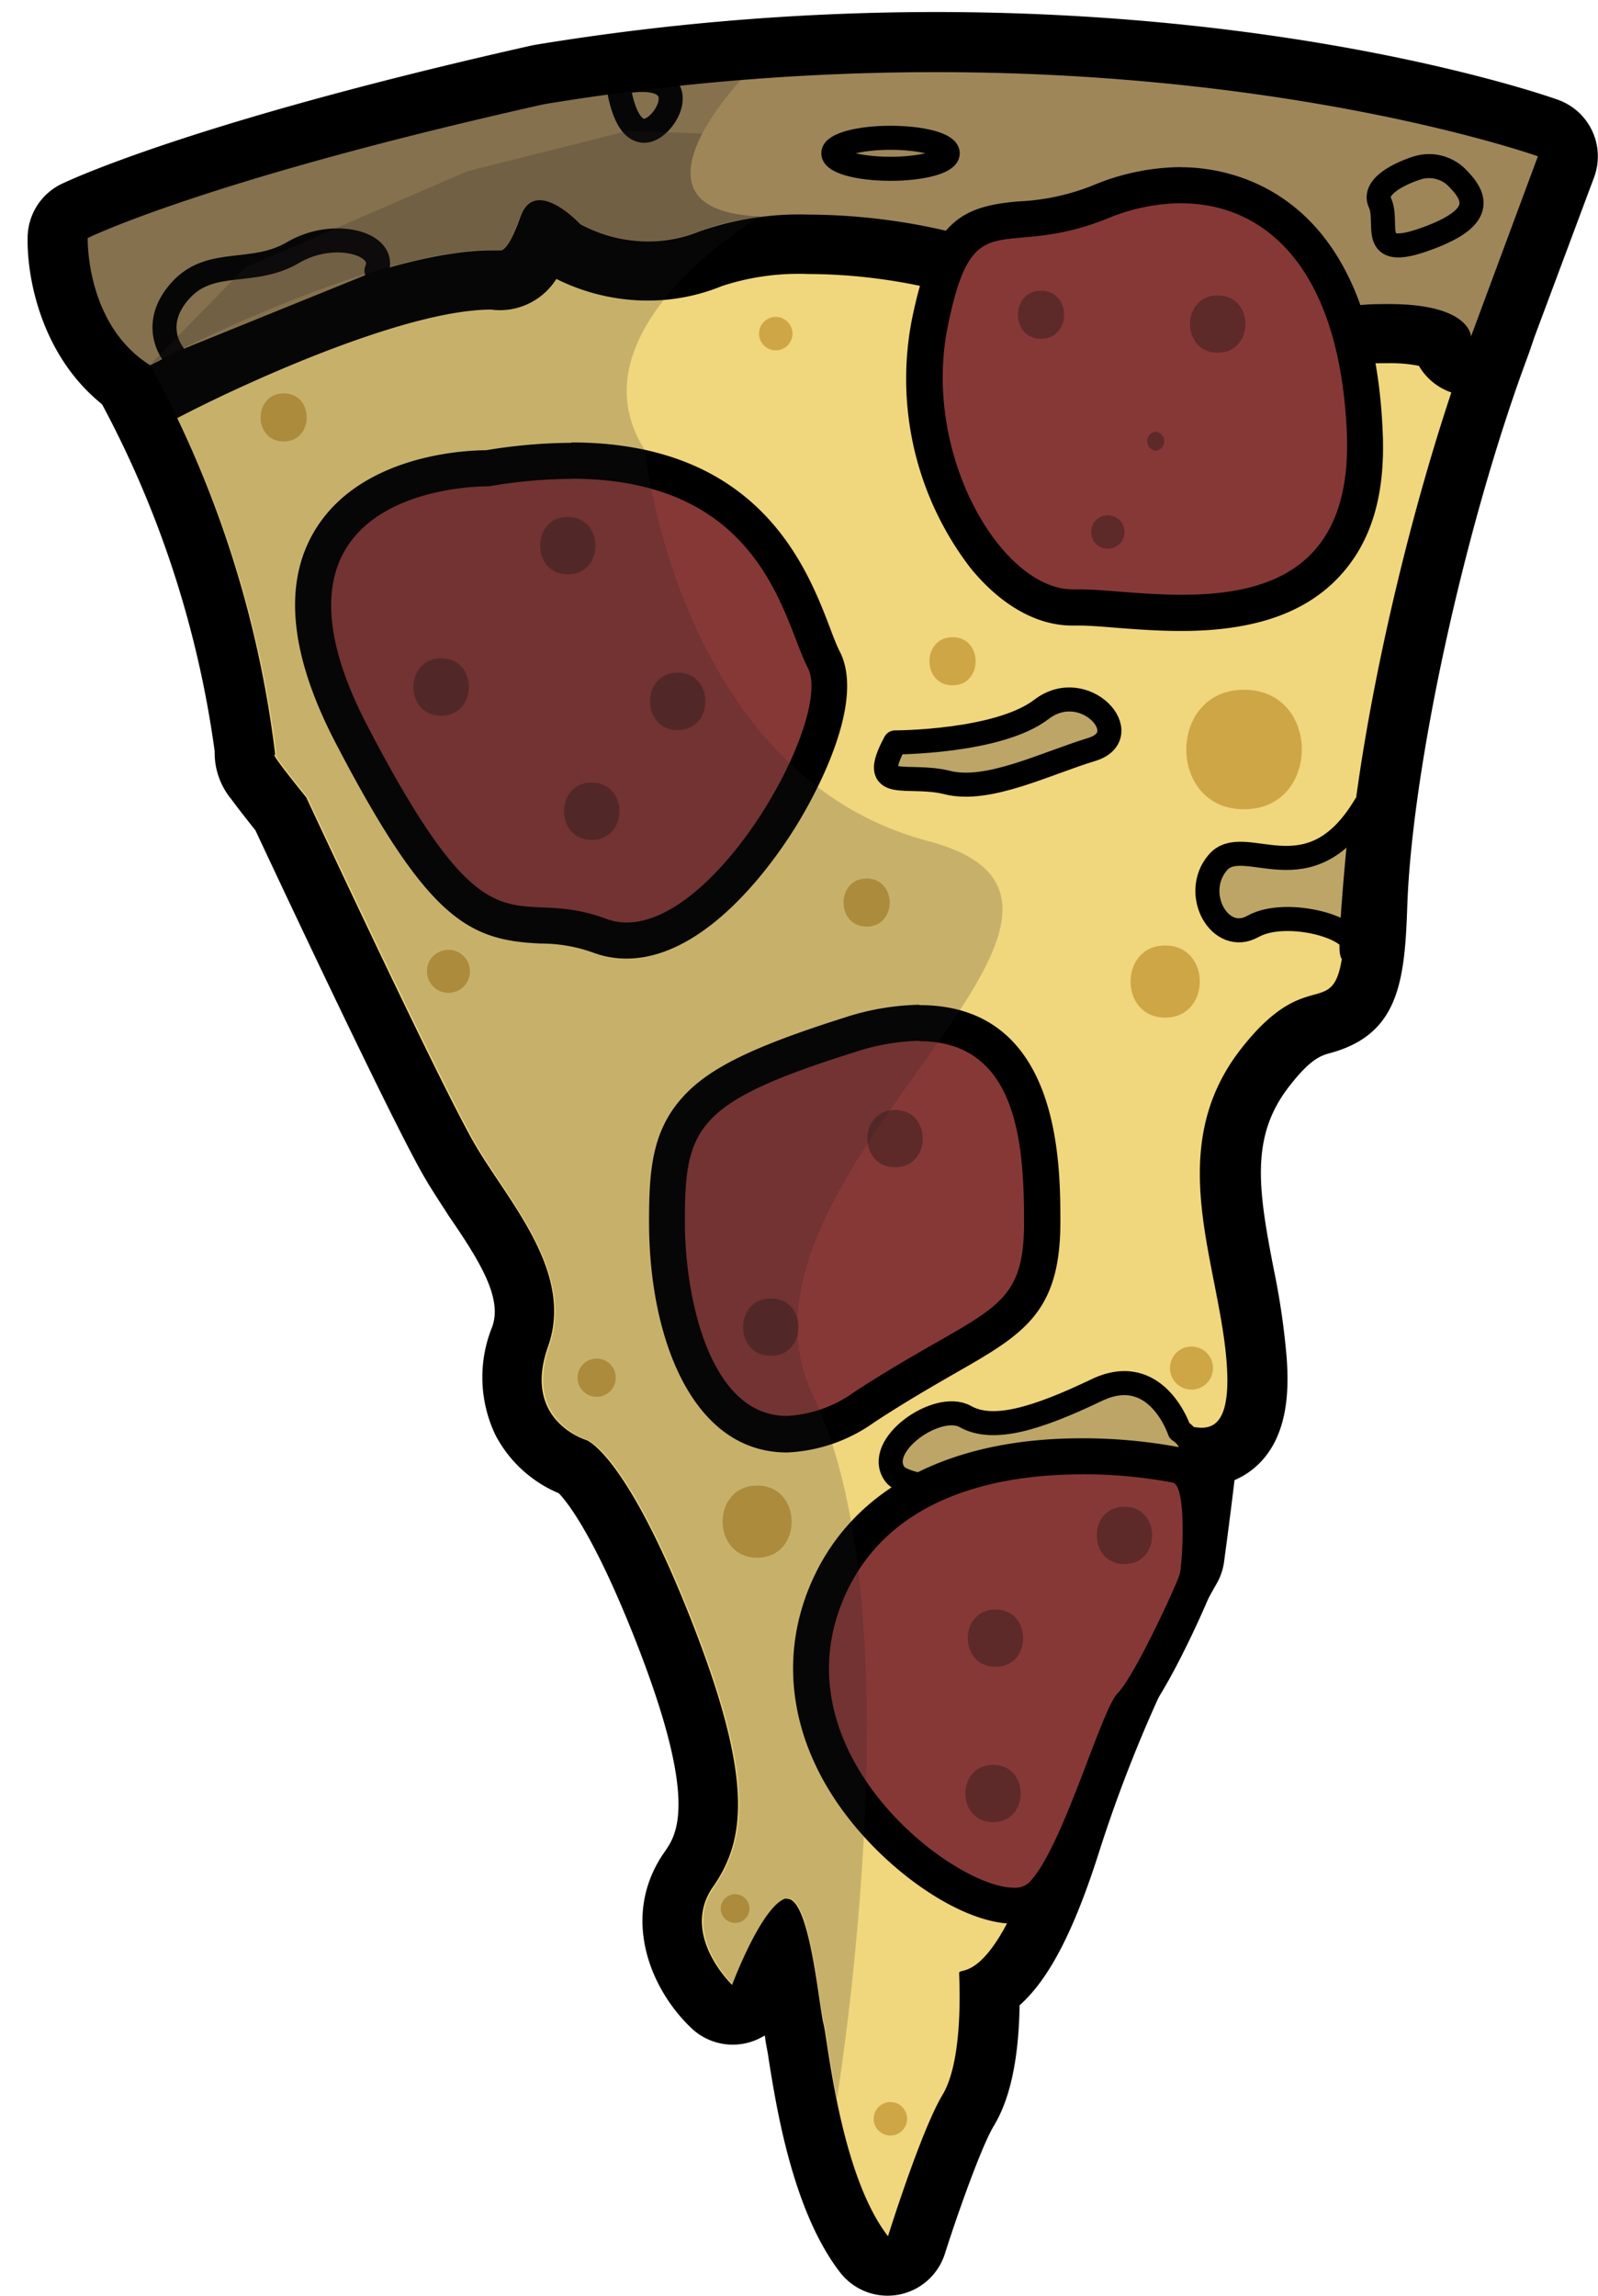 <svg xmlns="http://www.w3.org/2000/svg" xmlns:xlink="http://www.w3.org/1999/xlink" viewBox="0 0 132.95 190.97"><defs><style>.cls-1{fill:none;}.cls-2{fill:#f0d67d;}.cls-3{fill:#bca566;}.cls-3,.cls-6{stroke:#000;stroke-linecap:round;stroke-linejoin:round;stroke-width:2px;}.cls-4,.cls-6{fill:#9e8659;}.cls-5{fill:#863837;}.cls-7{fill:#cea645;}.cls-8{fill:#5e2929;}.cls-9{clip-path:url(#clip-path);}.cls-10{fill:#231f20;opacity:0.2;}.cls-11{clip-path:url(#clip-path-2);}</style><clipPath id="clip-path"><path class="cls-1" d="M7.3,19.8S7.1,27,12.47,30.34c0,0,18.88-9.94,29-9.54,0,0,.6.6,1.79-2.78s5,.6,5,.6a11.78,11.78,0,0,0,9.94.6c5.37-2.19,15.11-1.59,22.26.4s22.86,6.56,32.4,5.76S122.38,28,122.38,28L127.95,13S93.56.72,45.26,8.67C17,15,7.3,19.8,7.3,19.8Z"/></clipPath><clipPath id="clip-path-2"><path class="cls-1" d="M12.47,30.34A89.68,89.68,0,0,1,23,62.81s-.8-.67,2.58,3.5c0,0,11.33,24.25,14.11,29s8.15,10.53,6,16.7,3.18,7.75,3.18,7.75,3.18,1,8.55,14.51,4.77,18.68,2,22.66S61,165.1,61,165.1s2.39-6.36,4.37-7.16,2.78,8.94,3.18,10.34S69.91,180.8,73.88,186c0,0,2.78-8.75,4.57-11.73s1.39-9.54,1.39-10.14,2.78,1.39,7-11.73a121.25,121.25,0,0,1,10.14-23.06s1.19-8.75,1.19-10.34,4.57,2.78,4-5.57-5.37-17.76,1.19-26.17,8.35-.1,8.75-12S116.82,42.86,122.38,28s-13.32-15.11-13.32-15.11l-56.85-2L38.9,14.24l-18.49,8Z"/></clipPath></defs><title>Icon_Pizza</title><g id="Layer_2" data-name="Layer 2"><g id="Layer_1-2" data-name="Layer 1"><path class="cls-2" d="M73.88,188.47a2.5,2.5,0,0,1-2-1c-3.6-4.68-4.91-13-5.54-17.06-.1-.61-.2-1.3-.25-1.49a21.88,21.88,0,0,1-.42-2.39c-.14-.92-.4-2.73-.72-4.26A31.37,31.37,0,0,0,63.31,166a2.5,2.5,0,0,1-1.78,1.56,2.46,2.46,0,0,1-.56.06,2.5,2.5,0,0,1-1.73-.69c-2-2-5.09-6.86-1.91-11.39,1.87-2.67,3.24-6.44-2.26-20.3-4.16-10.48-6.76-12.78-7.23-13.13a8.17,8.17,0,0,1-4.39-3.82,8.72,8.72,0,0,1-.14-7.07c1.34-3.77-1.28-7.72-3.82-11.54-.7-1.06-1.36-2.06-2-3.06C34.86,92,24.78,70.49,23.45,67.65c-2.48-3.07-3.29-4.1-3-5.29a88.08,88.08,0,0,0-10.1-30.73,2.5,2.5,0,0,1,.35-3l8-8.15a2.49,2.49,0,0,1,.8-.55l18.49-8a2.45,2.45,0,0,1,.37-.13L51.6,8.44a2.51,2.51,0,0,1,.61-.08l56.93,2c.37,0,10.63.18,14.92,6.43,2.21,3.22,2.43,7.27.65,12-5.31,14.23-9.78,34.65-10.18,46.5-.22,6.7-.84,8.8-4.51,9.83-1.1.31-2.46.69-4.76,3.64-4.14,5.3-3,11.18-1.76,17.39a59.16,59.16,0,0,1,1.09,7.06c.24,3.31-.21,5.37-1.44,6.7a4.11,4.11,0,0,1-2.7,1.3c-.3,2.89-.89,7.31-1,8.42a2.5,2.5,0,0,1-.33.95,120,120,0,0,0-9.9,22.53c-2.6,8.19-4.86,11.26-6.81,12.51,0,4.59-.55,7.83-1.78,9.88-1.34,2.24-3.58,8.84-4.33,11.2a2.5,2.5,0,0,1-2.38,1.74Z"/><path d="M52.22,10.86l56.85,2S127.95,13,122.38,28,112.45,63.33,112,75.24s-2.19,3.6-8.75,12-1.79,17.82-1.19,26.17c.33,4.6-.91,5.34-2.09,5.34-.55,0-1.1-.16-1.45-.16s-.43.09-.43.39c0,1.59-1.19,10.34-1.19,10.34A121.25,121.25,0,0,0,86.8,152.38c-4.17,13.12-7,11.13-7,11.73s.4,7.16-1.39,10.14S73.88,186,73.88,186c-4-5.17-5-16.3-5.37-17.69s-1.13-10.38-3-10.38a.61.61,0,0,0-.23,0c-2,.8-4.37,7.16-4.37,7.16s-4.37-4.17-1.59-8.15,3.38-9.14-2-22.66-8.55-14.51-8.55-14.51-5.37-1.59-3.18-7.75-3.18-11.93-6-16.7-14.11-29-14.11-29c-2.56-3.16-2.72-3.54-2.65-3.54s.07,0,.07,0A89.68,89.68,0,0,0,12.47,30.34l8-8.15,18.49-8,13.32-3.38m0-5A5,5,0,0,0,51,6L37.67,9.39a5,5,0,0,0-.75.25l-18.49,8a5,5,0,0,0-1.6,1.1l-8,8.15a5,5,0,0,0-.7,6.07,85.62,85.62,0,0,1,9.73,29.52,6.06,6.06,0,0,0,1.39,4c.43.59,1.09,1.44,2,2.58,1.75,3.74,11.41,24.32,14.07,28.87.62,1.07,1.34,2.14,2,3.18C40,105,41.8,108,40.95,110.36a11.14,11.14,0,0,0,.27,9,10.56,10.56,0,0,0,5.27,4.84c.64.66,2.86,3.36,6.25,11.9,5.47,13.77,3.56,16.49,2.54,17.95-3.6,5.15-1.37,11.19,2.23,14.63a5,5,0,0,0,6.11.62l.05.22c0,.22.13.8.21,1.28.66,4.22,2,13,6,18.19a5,5,0,0,0,8.73-1.53c1.08-3.4,3.07-9,4.09-10.67,1.35-2.25,2.05-5.52,2.13-10,2.51-2.24,4.59-6.34,6.69-13a117.47,117.47,0,0,1,9.66-22,5,5,0,0,0,.66-1.89c.21-1.56.58-4.35.87-6.79a6.55,6.55,0,0,0,2.23-1.57c2.26-2.43,2.29-6.06,2.11-8.58A61,61,0,0,0,106,105.7c-1.33-6.8-2-11.18,1.28-15.37,1.79-2.3,2.64-2.54,3.46-2.76,5.57-1.55,6.13-5.82,6.34-12.15.39-11.61,4.79-31.69,10-45.71,2.59-6.95.93-11.63-.93-14.34-4.85-7.07-15.44-7.49-17-7.52l-56.79-2Z"/><path class="cls-3" d="M98.13,119s-1.89-5.77-6.89-3.38-8.62,3.5-10.93,2.2-7.63,2.43-5.85,4.81,23.66,1.77,23.66,1.77S100.52,120.47,98.13,119Z"/><path class="cls-4" d="M12.47,32.84a2.5,2.5,0,0,1-1.33-.38C4.64,28.36,4.79,20.08,4.8,19.73a2.5,2.5,0,0,1,1.4-2.18c.41-.2,10.33-5,38.51-11.32l.14,0a203.58,203.58,0,0,1,33-2.71c30.55,0,50.15,6.9,51,7.19a2.5,2.5,0,0,1,1.5,3.23l-5.57,14.91a2.5,2.5,0,0,1-2.34,1.63,2.47,2.47,0,0,1-.45,0,2.5,2.5,0,0,1-2-1.87c-.28-.2-1.36-.8-4.4-.8-.76,0-1.6,0-2.5.11s-1.66.1-2.57.1C101.08,28,88,24.3,80.94,22.34L79.77,22a48.83,48.83,0,0,0-12.52-1.69,22.54,22.54,0,0,0-8.13,1.2,13.75,13.75,0,0,1-5.21,1,14.23,14.23,0,0,1-7-1.8,2.49,2.49,0,0,1-.51-.41,6.91,6.91,0,0,0-1-.86c-.6,1.61-1.66,3.86-3.8,3.86a2.68,2.68,0,0,1-.52-.05h-.21c-9.52,0-27.07,9.17-27.25,9.27A2.5,2.5,0,0,1,12.47,32.84Z"/><path d="M77.82,6c30.46,0,50.13,7,50.13,7L122.38,28s0-2.71-6.83-2.71c-.8,0-1.7,0-2.71.12-.75.06-1.54.09-2.36.09-9.6,0-23.45-4-30-5.86a51.42,51.42,0,0,0-13.19-1.79,25.08,25.08,0,0,0-9.07,1.39,11.23,11.23,0,0,1-4.27.84,11.87,11.87,0,0,1-5.67-1.43s-1.86-2-3.38-2c-.65,0-1.23.35-1.59,1.36-.88,2.5-1.44,2.82-1.67,2.82a.18.18,0,0,1-.12,0h-.61c-10.26,0-28.41,9.55-28.41,9.55C7.1,27,7.3,19.8,7.3,19.8S17,15,45.26,8.67A200.5,200.5,0,0,1,77.82,6m0-5A206.1,206.1,0,0,0,44.45,3.74l-.29.06C15.69,10.21,5.52,15.11,5.1,15.31a5,5,0,0,0-2.8,4.35c-.1,3.72,1.36,11,7.5,14.9a5,5,0,0,0,5,.19c4.75-2.5,18.69-9,26.08-9a5.16,5.16,0,0,0,.73.05,5.57,5.57,0,0,0,4.68-2.6A17,17,0,0,0,53.92,25a16.23,16.23,0,0,0,6.15-1.21,20.48,20.48,0,0,1,7.18-1,46.23,46.23,0,0,1,11.85,1.6l1.16.32c7.15,2,20.47,5.71,30.22,5.71,1,0,1.9,0,2.77-.11s1.6-.1,2.29-.1a11.66,11.66,0,0,1,2.51.22,5,5,0,0,0,9-.76l5.57-14.91a5,5,0,0,0-3-6.46C128.8,8,108.8,1,77.82,1Z"/><path class="cls-5" d="M98.33,51c-1.91,0-3.75-.14-5.37-.27-1.25-.1-2.32-.18-3.17-.18h-.55c-2.47,0-5-1.49-7.24-4.19a24.59,24.59,0,0,1-4.6-19.48c1.52-7.44,3.28-8.27,7.56-8.62a20.4,20.4,0,0,0,6.67-1.46,17.75,17.75,0,0,1,6.66-1.37c9,0,14.7,7.64,15.27,20.43.22,4.9-.9,8.67-3.32,11.21-3.36,3.51-8.4,3.92-11.89,3.92Z"/><path d="M98.27,16.91c6.93,0,13.16,5.29,13.78,19,.52,11.66-6.89,13.56-13.72,13.56-3.31,0-6.49-.45-8.55-.45h-.55C83.31,49,76.69,37.8,78.85,27.16s4.37-5.37,13.32-9a16.34,16.34,0,0,1,6.1-1.26m0-3A19.24,19.24,0,0,0,91,15.39a18.83,18.83,0,0,1-6.22,1.36c-5.18.41-7.31,2-8.91,9.81a25.8,25.8,0,0,0,4.91,20.73c2.5,3.05,5.48,4.74,8.41,4.74h.55c.79,0,1.84.08,3.06.18,1.65.13,3.52.27,5.49.27,5.91,0,10.16-1.43,13-4.38s4-7,3.74-12.31C114.13,15.48,102,13.91,98.27,13.91Z"/><path class="cls-5" d="M52.14,78.23a6.39,6.39,0,0,1-2.25-.4,14.22,14.22,0,0,0-4.8-.84c-5-.22-8.13-1.07-15.88-16-3.53-6.79-4.1-12.22-1.72-16.15,3.4-5.6,11.4-5.92,13.07-5.92a43.09,43.09,0,0,1,7-.62c14.56,0,18.17,9.36,20.1,14.39a22.88,22.88,0,0,0,.9,2.14c1.49,2.85-.78,8.48-3.39,12.8-1.5,2.48-6.89,10.58-13,10.58Z"/><path d="M47.54,39.82c16,0,17.64,11.85,19.67,15.73,2.12,4.06-7.34,21.18-15.07,21.18a4.88,4.88,0,0,1-1.72-.31c-8-3-9.34,4.17-19.88-16.1C20.41,40.81,39.16,40.45,40.59,40.45h.09a41.49,41.49,0,0,1,6.86-.62m0-3a44.44,44.44,0,0,0-7.11.62c-2.06,0-10.49.5-14.22,6.64-2.68,4.41-2.11,10.33,1.67,17.62C35.59,76.55,39,78.22,45,78.48a12.78,12.78,0,0,1,4.34.75,7.88,7.88,0,0,0,2.78.5c6.91,0,12.69-8.65,14.29-11.31,1.37-2.26,5.67-10,3.44-14.26-.23-.45-.52-1.19-.82-2-1.92-5-5.91-15.36-21.5-15.36Z"/><path class="cls-5" d="M65.46,119.31c-2.44,0-5.82-1.16-8-6.67a31,31,0,0,1-1.94-11c0-8.61,1.49-11.26,15.16-15.54a19.83,19.83,0,0,1,5.84-1c10.22,0,10.22,11.61,10.22,16.56,0,6.68-2.49,8.11-8,11.23-1.82,1-4.09,2.34-6.83,4.13A12,12,0,0,1,65.46,119.31Z"/><path d="M76.48,86.6c8.16,0,8.72,8.49,8.72,15.06,0,7.79-3.18,7-14.11,14.11a10.51,10.51,0,0,1-5.63,2c-6.44,0-8.48-9.89-8.48-16.14,0-7.79.8-9.94,14.11-14.11a18.23,18.23,0,0,1,5.39-.95m0-3h0a21.31,21.31,0,0,0-6.29,1.09C62.65,87.05,59,88.83,56.83,91.22,54.19,94.1,54,97.51,54,101.67c0,9.53,3.55,19.14,11.48,19.14a13.48,13.48,0,0,0,7.27-2.52c2.7-1.77,4.95-3.05,6.75-4.09,5.62-3.21,8.72-5,8.72-12.54,0-4.94,0-18.06-11.72-18.06Z"/><path class="cls-5" d="M84.3,158.5c-3.47,0-9.76-3.87-13.6-9.63-2.48-3.71-4.83-9.57-2-16.38,3.92-9.4,13.72-11.37,21.25-11.37a41.54,41.54,0,0,1,7.86.72,2,2,0,0,1,1.28.91c1.23,1.89.63,7.9.48,8.5-.25,1-3.94,9-5.56,10.63A37,37,0,0,0,91.86,147c-1.57,4.12-3.35,8.79-5.22,10.68a3.15,3.15,0,0,1-2.34.86Z"/><path d="M90,122.62a40.32,40.32,0,0,1,7.55.69c1.23.21.81,6.78.61,7.58s-3.78,8.55-5.17,9.94-4.57,12.92-7.38,15.76a1.74,1.74,0,0,1-1.27.42c-5,0-19.57-11.05-14.2-23.93,3.65-8.75,13.08-10.45,19.86-10.45m0-3c-11.29,0-19.33,4.37-22.63,12.3-2.41,5.79-1.66,12.11,2.13,17.79S79.9,160,84.3,160a4.62,4.62,0,0,0,3.41-1.31c1.94-2,3.53-5.88,5.56-11.2a48.72,48.72,0,0,1,1.94-4.68c2-2.18,5.58-10.19,5.83-11.2,0-.06,1-7-.68-9.68a3.49,3.49,0,0,0-2.26-1.56,43.55,43.55,0,0,0-8.13-.74Z"/><path class="cls-6" d="M14.37,29.38S12.47,27,15,24.18,21,23,24.39,21s7.9-.75,6.93,1.51"/><path class="cls-6" d="M51.42,6.88s.4,4,2.19,4S58.38,5.49,51.42,6.88Z"/><ellipse class="cls-6" cx="74.09" cy="12.75" rx="4.76" ry="1.29"/><path class="cls-6" d="M117.81,14s-3.78,1.17-3,2.87-1,4.68,3.58,3.09,4.77-3.18,3-5A3.3,3.3,0,0,0,117.81,14Z"/><path class="cls-7" d="M64.54,26.36a1.39,1.39,0,0,0,0,2.78A1.39,1.39,0,0,0,64.54,26.36Z"/><path class="cls-7" d="M103.5,57.37c-6.39,0-6.41,9.94,0,9.94S109.91,57.37,103.5,57.37Z"/><path class="cls-7" d="M72.1,73.07c-2.56,0-2.56,4,0,4S74.66,73.07,72.1,73.07Z"/><path class="cls-7" d="M37.31,79a1.79,1.79,0,0,0,0,3.58A1.79,1.79,0,0,0,37.31,79Z"/><path class="cls-7" d="M23.6,32.72c-2.56,0-2.56,4,0,4S26.16,32.72,23.6,32.72Z"/><path class="cls-7" d="M49.64,113a1.59,1.59,0,0,0,0,3.18A1.59,1.59,0,0,0,49.64,113Z"/><path class="cls-7" d="M99.13,112a1.79,1.79,0,0,0,0,3.58A1.79,1.79,0,0,0,99.13,112Z"/><path class="cls-7" d="M61.16,157.55a1.19,1.19,0,0,0,0,2.39A1.19,1.19,0,0,0,61.16,157.55Z"/><path class="cls-7" d="M74.08,174.84a1.39,1.39,0,0,0,0,2.78A1.39,1.39,0,0,0,74.08,174.84Z"/><path class="cls-7" d="M63,123.56c-3.84,0-3.84,6,0,6S66.8,123.56,63,123.56Z"/><path class="cls-7" d="M96.94,78.64c-3.84,0-3.84,6,0,6S100.78,78.64,96.94,78.64Z"/><path class="cls-7" d="M79.25,53c-2.56,0-2.56,4,0,4S81.81,53,79.25,53Z"/><path class="cls-8" d="M86.61,24.18c-2.56,0-2.56,4,0,4S89.17,24.18,86.61,24.18Z"/><path class="cls-8" d="M92.17,42.86a1.39,1.39,0,0,0,0,2.78A1.39,1.39,0,0,0,92.17,42.86Z"/><path class="cls-8" d="M101.31,24.57c-3.07,0-3.07,4.77,0,4.77S104.39,24.57,101.31,24.57Z"/><path class="cls-8" d="M96.15,35.9a.8.8,0,0,0,0,1.59A.8.8,0,0,0,96.15,35.9Z"/><path class="cls-8" d="M36.7,54.76c-3.07,0-3.07,4.77,0,4.77S39.78,54.76,36.7,54.76Z"/><path class="cls-8" d="M47.24,43c-3.07,0-3.07,4.77,0,4.77S50.31,43,47.24,43Z"/><path class="cls-8" d="M49.23,65.09c-3.07,0-3.07,4.77,0,4.77S52.3,65.09,49.23,65.09Z"/><path class="cls-8" d="M56.38,55.95c-3.07,0-3.07,4.77,0,4.77S59.46,55.95,56.38,55.95Z"/><path class="cls-8" d="M74.47,92.32c-3.07,0-3.07,4.77,0,4.77S77.54,92.32,74.47,92.32Z"/><path class="cls-8" d="M64.13,108c-3.07,0-3.07,4.77,0,4.77S67.21,108,64.13,108Z"/><path class="cls-8" d="M82.82,133.87c-3.07,0-3.07,4.77,0,4.77S85.89,133.87,82.82,133.87Z"/><path class="cls-8" d="M82.62,146.79c-3.07,0-3.07,4.77,0,4.77S85.69,146.79,82.62,146.79Z"/><path class="cls-8" d="M93.55,125.32c-3.07,0-3.07,4.77,0,4.77S96.63,125.32,93.55,125.32Z"/><g class="cls-9"><path class="cls-10" d="M62.24,6s-11.42,11.54,1,12c0,0-16,9.45-9.58,19.45,0,0,2.75,27,23.57,32.51s-18.44,27.91-9.56,46.2,1.71,60,1.71,60L48.1,172,3,47.5,0,0Z"/></g><g class="cls-11"><path class="cls-10" d="M62.24,6s-11.42,11.54,1,12c0,0-16,9.45-9.58,19.45,0,0,2.75,27,23.57,32.51s-18.44,27.91-9.56,46.2,1.71,60,1.71,60L48.1,172,3,47.5,0,0Z"/></g><path class="cls-3" d="M113.58,67c-4.67,7.83-10.08,2.17-12.27,4.75s.19,6.85,2.94,5.3,9,.11,8.39,2,.36-8.29.36-8.29S113.42,68.33,113.58,67Z"/><path class="cls-3" d="M74.47,61.75s8.59,0,12.18-2.75,8,2.18,4.17,3.34-8.62,3.6-12,2.75S72.19,66,74.47,61.75Z"/></g></g></svg>